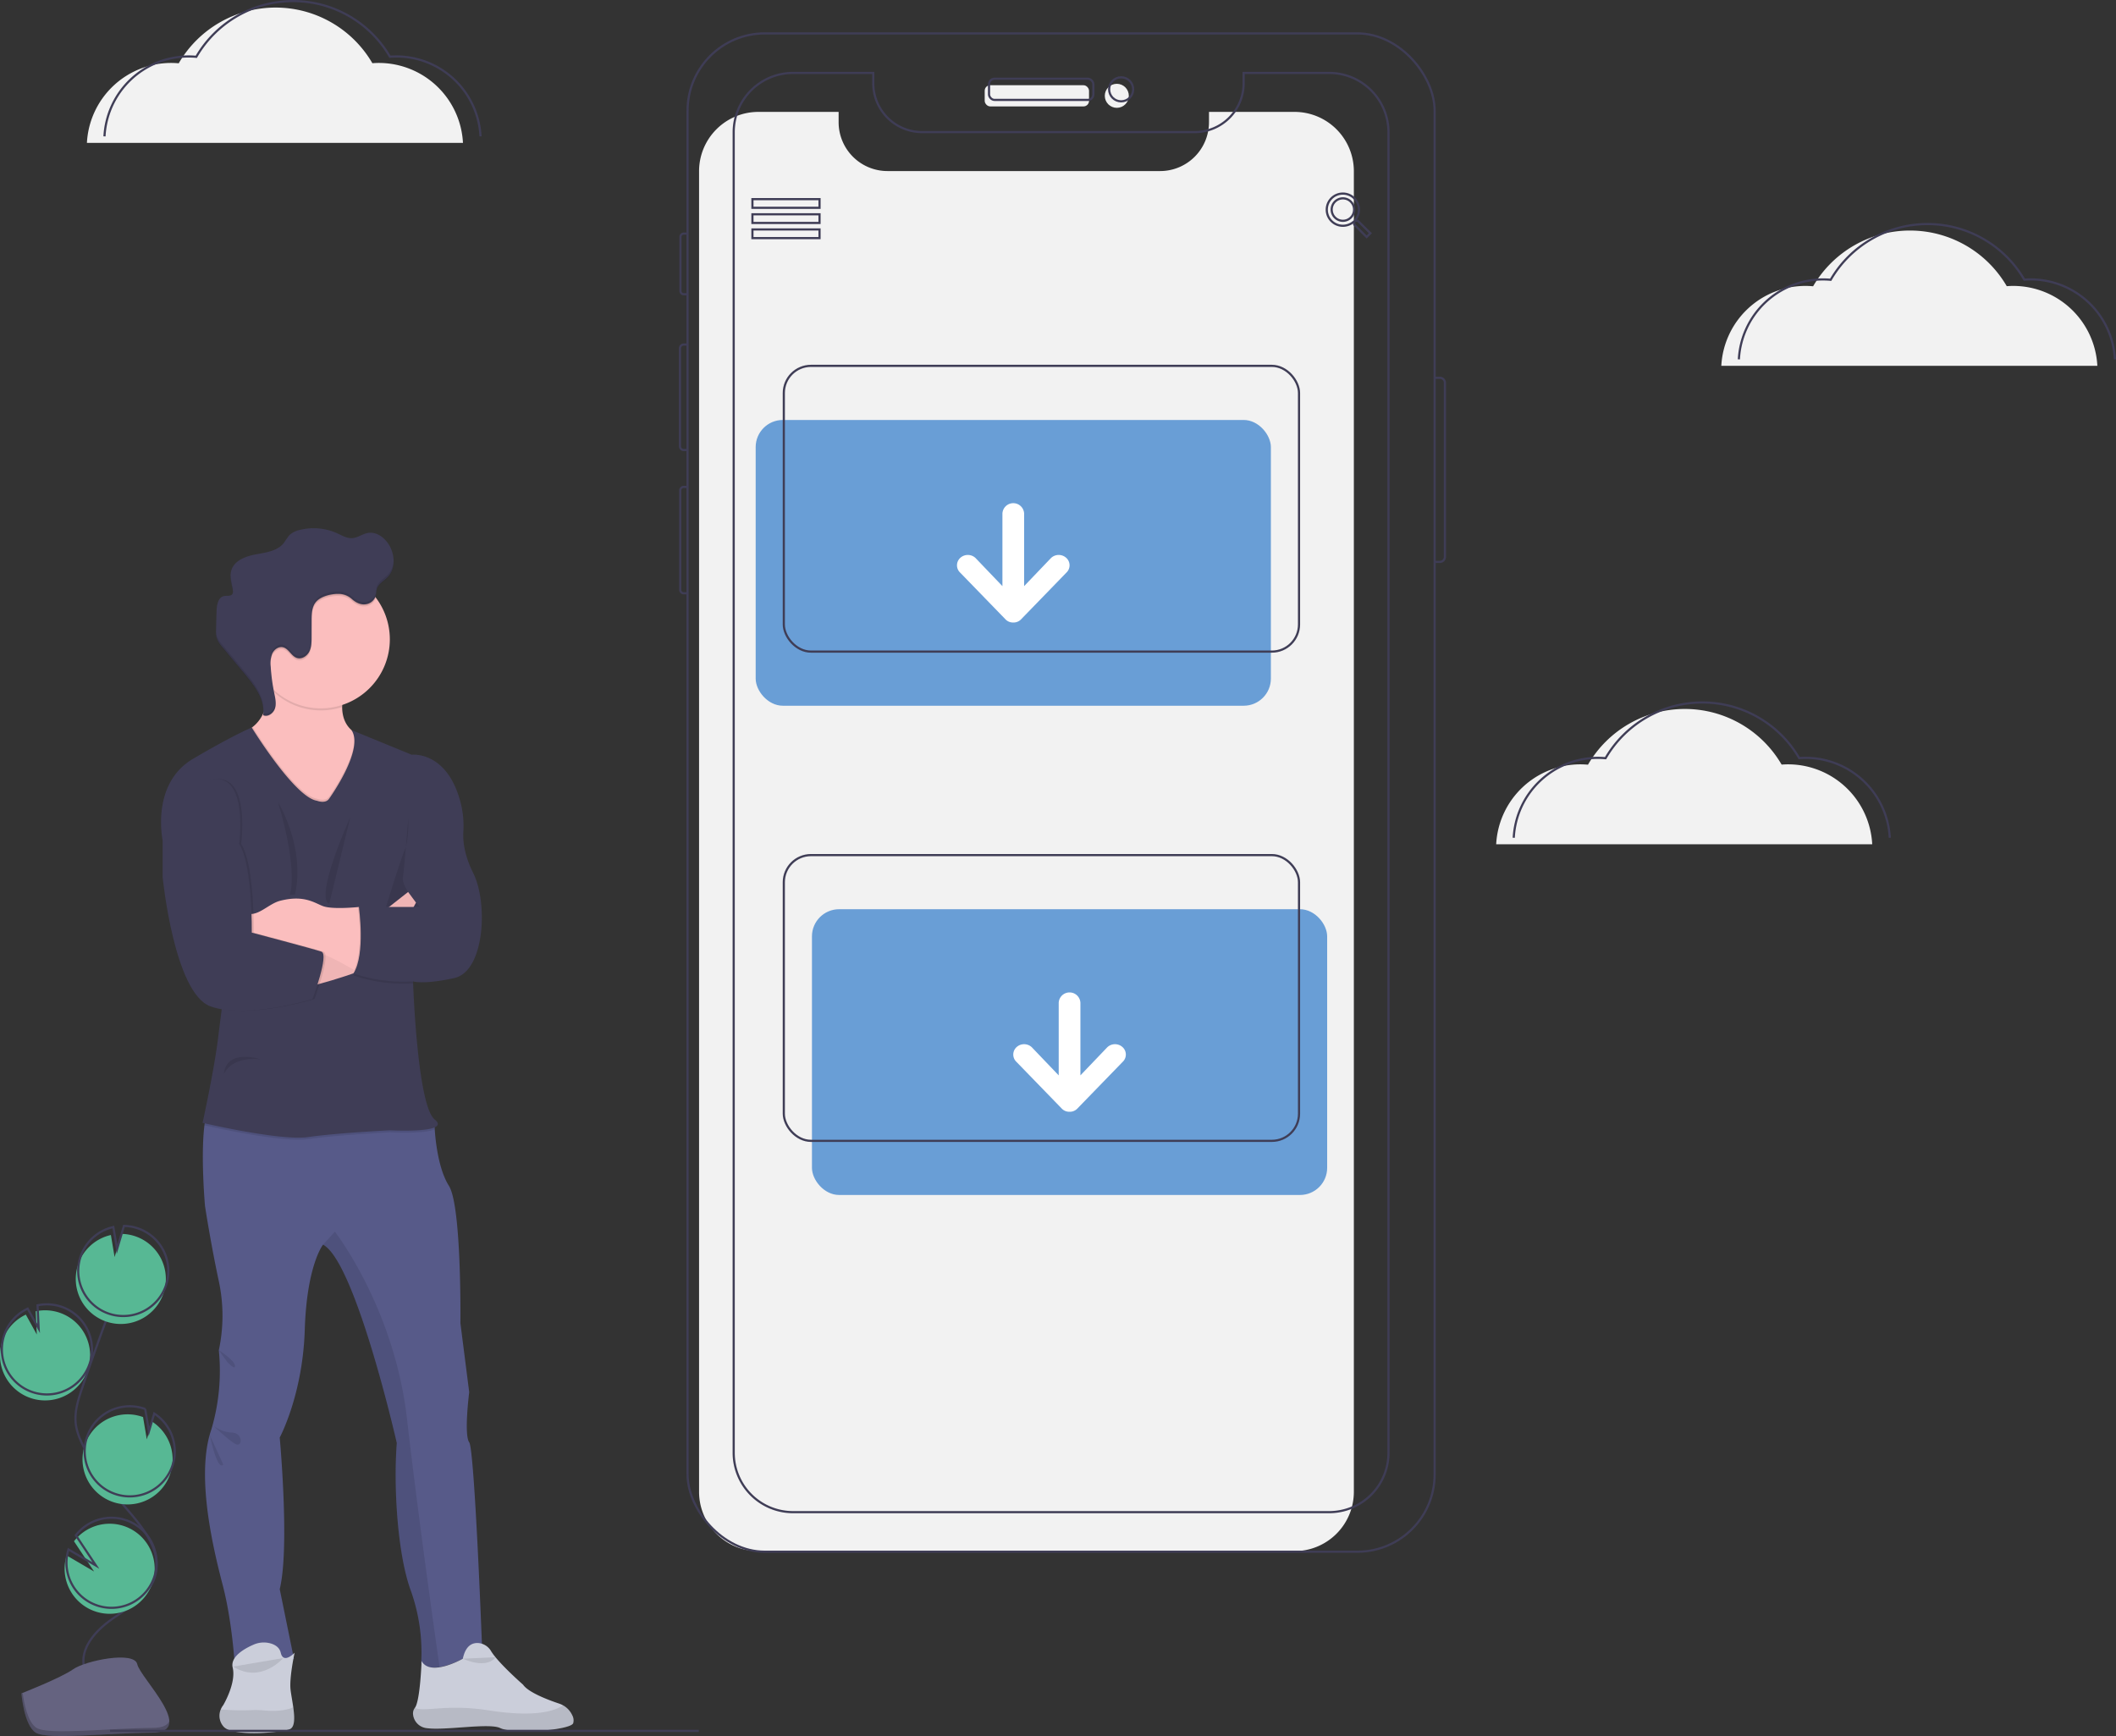 <svg id="bc1f3139-0466-4655-9cee-0348334ffa8f" data-name="Layer 1" xmlns="http://www.w3.org/2000/svg" xmlns:xlink="http://www.w3.org/1999/xlink" width="977.478" height="801.936" viewBox="0 0 977.478 801.936"><rect x="0" y="0" width="977.478" height="801.936" fill="#333333" stroke="none"/><defs><linearGradient id="a7d70b19-b507-4394-a133-55f51a2376ed" x1="323.007" y1="814.329" x2="323.007" y2="813.88" gradientTransform="matrix(-1, 0, 0, 1, 651, 0)" gradientUnits="userSpaceOnUse"><stop offset="0" stop-color="gray" stop-opacity="0.25"/><stop offset="0.535" stop-color="gray" stop-opacity="0.12"/><stop offset="1" stop-color="gray" stop-opacity="0.1"/></linearGradient></defs><title>download</title><path d="M736.92,127.882v610.02a27.405,27.405,0,0,1-27.41,27.4h-247.66a27.405,27.405,0,0,1-27.41-27.4V127.882a27.408,27.408,0,0,1,27.41-27.41h37.06V105.232a22.576,22.576,0,0,0,22.57,22.57h125.95a22.57,22.57,0,0,0,22.57-22.57V100.472h39.51A27.408,27.408,0,0,1,736.92,127.882Z" transform="translate(-111.511 -48.782)" fill="#f2f2f2"/><path d="M774.231,223.308h2.455a2.292,2.292,0,0,1,2.292,2.292v80.437a2.292,2.292,0,0,1-2.292,2.292h-2.455" transform="translate(-111.511 -48.782)" fill="none" stroke="#3f3d56" stroke-miterlimit="10"/><path d="M429.127,184.691H427.352a1.503,1.503,0,0,1-1.503-1.503V158.205a1.503,1.503,0,0,1,1.503-1.503h1.775" transform="translate(-111.511 -48.782)" fill="none" stroke="#3f3d56" stroke-miterlimit="10"/><path d="M428.848,256.663h-1.515a1.695,1.695,0,0,1-1.695-1.695v-45.329a1.695,1.695,0,0,1,1.695-1.695h1.794" transform="translate(-111.511 -48.782)" fill="none" stroke="#3f3d56" stroke-miterlimit="10"/><path d="M428.848,322.849h-1.491a1.613,1.613,0,0,1-1.613-1.613V275.322a1.613,1.613,0,0,1,1.613-1.613H428.848" transform="translate(-111.511 -48.782)" fill="none" stroke="#3f3d56" stroke-miterlimit="10"/><rect x="317.616" y="15.423" width="345.104" height="701.374" rx="35.694" fill="none" stroke="#3f3d56" stroke-miterlimit="10"/><rect x="454.878" y="39.368" width="48.192" height="9.786" rx="2.542" fill="#f2f2f2"/><circle cx="515.908" cy="44.261" r="5.551" fill="#f2f2f2"/><rect x="456.878" y="36.368" width="48.192" height="9.786" rx="2.542" fill="none" stroke="#3f3d56" stroke-miterlimit="10"/><circle cx="517.908" cy="41.261" r="5.551" fill="none" stroke="#3f3d56" stroke-miterlimit="10"/><path d="M752.92,109.882v610.02a27.405,27.405,0,0,1-27.41,27.4h-247.66a27.405,27.405,0,0,1-27.41-27.4V109.882a27.408,27.408,0,0,1,27.41-27.41h37.06V87.232a22.576,22.576,0,0,0,22.57,22.57h125.95a22.57,22.57,0,0,0,22.57-22.57V82.472h39.51A27.408,27.408,0,0,1,752.92,109.882Z" transform="translate(-111.511 -48.782)" fill="none" stroke="#3f3d56" stroke-miterlimit="10"/><rect x="347.579" y="91.99" width="31" height="4" fill="none" stroke="#3f3d56" stroke-miterlimit="10"/><rect x="347.579" y="98.99" width="31" height="4" fill="none" stroke="#3f3d56" stroke-miterlimit="10"/><rect x="347.579" y="105.99" width="31" height="4" fill="none" stroke="#3f3d56" stroke-miterlimit="10"/><path d="M738.755,150.772h-.918l-.345-.288a7.62,7.62,0,0,0,1.78-4.893,7.434,7.434,0,1,0-7.405,7.483,7.693,7.693,0,0,0,4.879-1.784l.344.288v.921l5.74,5.756,1.722-1.727Zm-6.888,0a5.181,5.181,0,1,1,5.166-5.181A5.152,5.152,0,0,1,731.866,150.772Z" transform="translate(-111.511 -48.782)" fill="none" stroke="#3f3d56" stroke-miterlimit="10"/><path d="M906.665,217.771a38.95,38.95,0,0,1,38.896-36.914c1.184,0,2.353.062,3.51.165a51.75,51.75,0,0,1,89.457-.042c.976-.073,1.959-.123,2.953-.123a38.95,38.95,0,0,1,38.896,36.914" transform="translate(-111.511 -48.782)" fill="#f2f2f2"/><path d="M914.778,214.775a38.95,38.95,0,0,1,38.896-36.914c1.184,0,2.353.062,3.51.165a51.75,51.75,0,0,1,89.457-.042c.976-.073,1.959-.123,2.953-.123a38.95,38.95,0,0,1,38.896,36.914" transform="translate(-111.511 -48.782)" fill="none" stroke="#3f3d56" stroke-miterlimit="10"/><path d="M802.665,438.771a38.95,38.95,0,0,1,38.896-36.914c1.184,0,2.353.062,3.51.165a51.75,51.75,0,0,1,89.457-.042c.976-.073,1.959-.123,2.953-.123a38.95,38.95,0,0,1,38.896,36.914" transform="translate(-111.511 -48.782)" fill="#f2f2f2"/><path d="M810.778,435.775a38.95,38.95,0,0,1,38.896-36.914c1.184,0,2.353.062,3.51.165a51.75,51.75,0,0,1,89.457-.042c.976-.073,1.959-.123,2.953-.123a38.95,38.95,0,0,1,38.896,36.914" transform="translate(-111.511 -48.782)" fill="none" stroke="#3f3d56" stroke-miterlimit="10"/><path d="M151.665,114.771a38.95,38.95,0,0,1,38.896-36.914c1.184,0,2.353.062,3.51.165a51.75,51.75,0,0,1,89.457-.042c.976-.073,1.959-.123,2.953-.123a38.95,38.95,0,0,1,38.896,36.914" transform="translate(-111.511 -48.782)" fill="#f2f2f2"/><path d="M159.778,111.775a38.95,38.95,0,0,1,38.896-36.914c1.184,0,2.353.062,3.51.165a51.75,51.75,0,0,1,89.457-.042c.976-.073,1.959-.123,2.953-.123a38.95,38.95,0,0,1,38.896,36.914" transform="translate(-111.511 -48.782)" fill="none" stroke="#3f3d56" stroke-miterlimit="10"/><rect x="349.079" y="194" width="238" height="132" rx="12.547" fill="#699ed6"/><rect x="362.079" y="169" width="238" height="132" rx="12.547" fill="none" stroke="#3f3d56" stroke-miterlimit="10"/><path d="M555.058,313.301l20.991,21.633a4.771,4.771,0,0,0,3.509,1.41h.063a4.771,4.771,0,0,0,3.509-1.41l20.991-21.633a4.632,4.632,0,0,0,0-6.767,5.181,5.181,0,0,0-7.081,0l-12.438,13.002V286.013a5.018,5.018,0,0,0-10.026,0V319.536l-12.438-13.002a5.181,5.181,0,0,0-7.081,0,4.632,4.632,0,0,0,0,6.767Z" transform="translate(-111.511 -48.782)" fill="#fff"/><rect x="486.59" y="468.782" width="238" height="132" rx="12.547" transform="translate(1099.669 1020.782) rotate(-180)" fill="#699ed6"/><rect x="473.59" y="443.782" width="238" height="132" rx="12.547" transform="translate(1073.669 970.782) rotate(-180)" fill="none" stroke="#3f3d56" stroke-miterlimit="10"/><path d="M630.121,539.301a4.632,4.632,0,0,0,0-6.767,5.181,5.181,0,0,0-7.081,0l-12.438,13.002V512.013a5.018,5.018,0,0,0-10.026,0V545.536l-12.438-13.002a5.181,5.181,0,0,0-7.081,0,4.632,4.632,0,0,0,0,6.767l20.991,21.633a4.771,4.771,0,0,0,3.509,1.41h.063a4.771,4.771,0,0,0,3.509-1.41l20.991-21.633Z" transform="translate(-111.511 -48.782)" fill="#fff"/><path d="M328.419,813.88l-0.0.001s-.314.175-.852.447Q328.001,814.104,328.419,813.88Z" transform="translate(-111.511 -48.782)" fill="url(#a7d70b19-b507-4394-a133-55f51a2376ed)"/><path d="M209.154,709.084c-7.503,21.57,1.252,56.584,5.317,72.213,4.061,15.634,5.313,34.39,5.313,34.39,15.943,2.499,27.511-.628,27.511-.628L240.73,782.863c4.689-19.071,0-70.027,0-70.027s10.626-19.694,11.563-49.705c.924-29.542,8.206-39.089,8.436-39.384l.005-.005c15.005,7.817,34.076,91.597,34.076,91.597-1.562,20.318.314,51.58,6.565,68.461a84.759,84.759,0,0,1,4.689,33.448c2.185,1.848,5.224,2.162,8.506,1.632,8.928-1.444,19.629-9.134,19.629-9.134s-3.437-91.283-5.941-94.72c-2.499-3.437,0-23.131,0-23.131l-4.061-31.886s.624-54.084-5.317-63.463c-5.125-8.098-6.307-22.33-6.537-26.067-.033-.591-.047-.919-.047-.919l-9.045-10.837s-87.532-6.565-94.097,0c-1.613,1.613-2.607,5.275-3.198,9.889-1.805,14.18.263,37.311.263,37.311s2.626,17.195,6.377,34.7a76.008,76.008,0,0,1,0,31.886A95.362,95.362,0,0,1,209.154,709.084Z" transform="translate(-111.511 -48.782)" fill="#575a89"/><path d="M214.626,846.166c3.906,5.158,26.883,2.968,30.793,1.36,2.387-.985,2.209-5.477,1.562-10.105-.408-2.945-1.008-5.946-1.252-8.136-.624-5.627,1.876-17.04,1.876-17.04s-5.158,5.472-6.405,0c-.548-2.392-2.471-3.618-4.462-4.241a11.678,11.678,0,0,0-8.116.509c-4.06,1.76-10.836,5.517-9.62,10.597,1.721,7.179-4.375,17.364-4.375,17.364a7.814,7.814,0,0,0-1.139,1.965A7.51,7.51,0,0,0,214.626,846.166Z" transform="translate(-111.511 -48.782)" fill="#cbceda"/><path d="M214.626,846.166c3.906,5.158,26.883,2.968,30.793,1.36,2.387-.985,2.209-5.477,1.562-10.105-2.467,1.155-6.663,2.114-13.658,1.467a39.31,39.31,0,0,0-4.913-.151,114.957,114.957,0,0,1-14.924-.298A7.51,7.51,0,0,0,214.626,846.166Z" transform="translate(-111.511 -48.782)" opacity="0.1"/><path d="M294.81,715.34c-1.562,20.318.314,51.58,6.565,68.461a84.759,84.759,0,0,1,4.689,33.448c2.185,1.848,5.224,2.162,8.506,1.632-1.885-13.186-9.922-69.995-15.071-114.874-5.861-51.112-33.293-86.28-33.293-86.28l-5.472,6.016C275.739,631.559,294.81,715.34,294.81,715.34Z" transform="translate(-111.511 -48.782)" opacity="0.1"/><path d="M224.004,386.786l3.817,18.757L246.512,436.96l23.056-9.847s31.337-32.824,11.643-37.513a17.331,17.331,0,0,1-6.541-2.912c-3.864-2.917-5.083-7.156-5.102-11.305a34.639,34.639,0,0,1,3.203-13.448l-40.327-12.661a64.4,64.4,0,0,1,2.893,16.337c.31,10.982-3.77,16.393-7.118,18.972A12.112,12.112,0,0,1,224.004,386.786Z" transform="translate(-111.511 -48.782)" fill="#fbbebe"/><path d="M232.445,349.273a64.4,64.4,0,0,1,2.893,16.337,30.994,30.994,0,0,0,2.345,2.495,31.911,31.911,0,0,0,31.886,7.278,34.639,34.639,0,0,1,3.203-13.448Z" transform="translate(-111.511 -48.782)" opacity="0.1"/><path d="M227.821,344.115a31.885,31.885,0,1,0,31.886-31.886A31.768,31.768,0,0,0,227.821,344.115Z" transform="translate(-111.511 -48.782)" fill="#fbbebe"/><path d="M224.004,386.786l3.817,18.757L246.512,436.96l23.056-9.847s31.337-32.824,11.643-37.513a17.331,17.331,0,0,1-6.541-2.912c3.559,9.772-11.123,30.109-11.123,30.109-1.707,2.513-5.627.938-5.627.938-9.453-1.43-26.864-28.627-29.701-33.152A12.112,12.112,0,0,1,224.004,386.786Z" transform="translate(-111.511 -48.782)" opacity="0.1"/><path d="M205.956,568.612c5.547,1.261,36.261,8.065,47.904,6.363,12.815-1.876,37.733-3.123,37.733-3.123s15.868.858,20.749-1.374c-.033-.591-.047-.919-.047-.919l-9.045-10.837s-87.532-6.565-94.097,0C207.541,560.336,206.547,563.998,205.956,568.612Z" transform="translate(-111.511 -48.782)" opacity="0.1"/><path d="M263.549,417.735s16.493-22.85,10.279-31.745l27.86,11.425s16.769-2.033,22.82,22.992a43.294,43.294,0,0,1,1.036,12.701c-.22,3.773.293,10.416,4.591,19.013,6.877,13.755,5.314,45.328-8.753,48.454s-19.069,1.563-19.069,1.563,1.876,57.207,10.003,63.772-20.723,5.002-20.723,5.002-24.918,1.25-37.735,3.126-48.767-6.565-48.767-6.565,5.314-24.071,7.19-39.389,6.252-47.935,6.252-47.935L186.647,436.96s-5.627-26.103,14.067-37.669,27.106-14.41,27.106-14.41,19.785,32.229,30.101,33.792C257.922,418.672,261.841,420.247,263.549,417.735Z" transform="translate(-111.511 -48.782)" fill="#3f3d56"/><path d="M300.124,426.8s.313,10.316-1.563,14.38-8.753,26.572-8.753,26.572h15.63s-8.44-9.066-7.815-13.442S300.124,426.8,300.124,426.8Z" transform="translate(-111.511 -48.782)" opacity="0.1"/><path d="M253.858,504.64s34.518-8.44,37.735-15.63,12.084-23.28,12.084-23.28l-3.643-4.908-16.79,13.182s-20.007,15.943-29.385,17.506S253.858,504.64,253.858,504.64Z" transform="translate(-111.511 -48.782)" fill="#fbbebe"/><path d="M253.858,504.64s34.518-8.44,37.735-15.63,12.084-23.28,12.084-23.28l-3.643-4.908-16.79,13.182s-20.007,15.943-29.385,17.506S253.858,504.64,253.858,504.64Z" transform="translate(-111.511 -48.782)" opacity="0.05"/><path d="M224.004,464.002v18.728h3.01a87.609,87.609,0,0,1,42.507,11.001l5.641,3.132,1.519.844,9.688-21.828-9.064-8.126s-.164.019-.464.042c-2.218.216-11.807,1.018-15.873-.356-3.859-1.308-8.656-5.468-20.027-2.56-5.599,1.43-10.382,7.709-15.816,5.749Z" transform="translate(-111.511 -48.782)" fill="#fbbebe"/><path d="M193.837,429.926,187.585,436.96v17.037s5.314,53.769,22.195,59.708,47.016-3.439,47.016-3.439,7.783-20.632,4.142-21.883-32.179-8.789-32.179-8.789.404-31.538-5.849-40.916c0,0,4.064-29.385-10.003-30.01S193.837,429.926,193.837,429.926Z" transform="translate(-111.511 -48.782)" opacity="0.1"/><path d="M192.9,429.926,186.647,436.96v17.037s5.314,53.769,22.195,59.708,47.016-3.439,47.016-3.439,7.783-20.632,4.142-21.883-32.179-8.789-32.179-8.789.404-31.538-5.849-40.916c0,0,4.064-29.385-10.003-30.01S192.9,429.926,192.9,429.926Z" transform="translate(-111.511 -48.782)" fill="#3f3d56"/><path d="M236.566,357.667a12.48,12.48,0,0,1,.713-6.086c.881-1.866,2.945-3.339,4.956-2.865,2.678.624,3.831,4.108,6.452,4.942,2.209.703,4.623-.863,5.679-2.931,1.055-2.063,1.083-4.483,1.088-6.799q.007-3.918.019-7.836c.005-2.842.089-5.913,1.843-8.145,2.18-2.781,7.301-3.995,10.719-3.883a9.067,9.067,0,0,1,6.119,2.466c1.833,1.557,3.948,2.701,6.443,2.293a5.563,5.563,0,0,0,4.488-3.883.749.749,0,0,0,.023-.098A31.884,31.884,0,1,0,237.682,367.167,86.174,86.174,0,0,1,236.566,357.667Z" transform="translate(-111.511 -48.782)" opacity="0.1"/><path d="M280.598,327.887a5.57,5.57,0,0,0,4.489-3.884c.263-1.009.194-2.086.491-3.086.73-2.456,3.352-3.737,5.109-5.601,3.523-3.737,3.294-9.885.8-14.375-2.012-3.623-5.917-6.683-10-5.975-2.528.438-4.716,2.241-7.276,2.403-2.465.156-4.723-1.225-6.97-2.25a26.279,26.279,0,0,0-17.28-1.534,9.956,9.956,0,0,0-4.755,2.398,40.5,40.5,0,0,0-2.536,3.565c-2.916,3.714-8.132,4.439-12.778,5.282s-9.904,2.676-11.431,7.145c-1.012,2.963-.03,6.18.551,9.257a2.721,2.721,0,0,1-.124,1.911c-.725,1.199-2.539.697-3.91.985-2.636.553-3.313,3.949-3.41,6.641q-.167,4.621-.251,9.244a11.951,11.951,0,0,0,.273,3.431,12.121,12.121,0,0,0,2.659,4.302l10.323,12.401c4.577,5.498,9.437,11.907,8.515,19.001,2.169.973,4.746-.899,5.457-3.168s.137-4.713-.345-7.042a86.575,86.575,0,0,1-1.632-12.208,12.439,12.439,0,0,1,.716-6.086c.879-1.869,2.945-3.338,4.956-2.868,2.678.626,3.83,4.109,6.45,4.944,2.209.704,4.626-.865,5.68-2.93s1.081-4.482,1.087-6.801l.018-7.836c.007-2.839.091-5.913,1.843-8.147,2.18-2.78,7.303-3.994,10.722-3.883a9.079,9.079,0,0,1,6.117,2.468C275.988,327.149,278.101,328.293,280.598,327.887Z" transform="translate(-111.511 -48.782)" fill="#3f3d56"/><path d="M273.396,426.019l-9.79,40.215S255.89,466.189,273.396,426.019Z" transform="translate(-111.511 -48.782)" opacity="0.1"/><path d="M239.947,419.298s12.817,20.991,7.815,42.694l-2.388.174S249.638,452.122,239.947,419.298Z" transform="translate(-111.511 -48.782)" opacity="0.1"/><path d="M231.819,538.089s-15.738-5.205-16.881,6.877C214.939,544.966,217.908,536.682,231.819,538.089Z" transform="translate(-111.511 -48.782)" opacity="0.1"/><path d="M277.304,468.69s3.126,21.883-2.501,30.636c0,0,11.446,4.689,27.51,3.751l1.876-34.387Z" transform="translate(-111.511 -48.782)" opacity="0.1"/><path d="M275.163,496.864l1.519.844,9.688-21.828-9.064-8.126h-.469a.289.289,0,0,0,.005.042C276.982,468.804,279.509,487.598,275.163,496.864Z" transform="translate(-111.511 -48.782)" opacity="0.1"/><path d="M277.304,467.752s3.126,21.883-2.501,30.636c0,0,11.446,4.689,27.51,3.751l10.941-34.387Z" transform="translate(-111.511 -48.782)" fill="#3f3d56"/><path d="M302.343,840.855a7.079,7.079,0,0,0,6.071,6.193c8.49,1.268,28.937-2.497,34.102-.041,6.565,3.128,32.51.938,33.762-2.185a4.934,4.934,0,0,0-.45-3.761,9.981,9.981,0,0,0-4.192-4.506,10.386,10.386,0,0,0-1.88-.835c-4.886-1.632-14.119-5.092-16.609-8.717,0,0-11.505-10.067-14.788-15.511a7.51,7.51,0,0,0-6.01-3.743c-2.738-.122-5.789,1.255-7.036,7.255,0,0-14.996,8.558-19.057,1.055,0,0-.624,18.526-3.114,21.677-.005.005-.009.014-.014.019A4.161,4.161,0,0,0,302.343,840.855Z" transform="translate(-111.511 -48.782)" fill="#cbceda"/><path d="M302.343,840.855a7.079,7.079,0,0,0,6.071,6.193c8.49,1.268,28.937-2.497,34.102-.041,6.565,3.128,32.51.938,33.762-2.185a4.934,4.934,0,0,0-.45-3.761,9.981,9.981,0,0,0-4.192-4.506c-4.23,2.804-13.622,5.552-34.278,2.326-19.704-3.076-29.457.909-34.217-1.145-.005.005-.009.014-.014.019A4.161,4.161,0,0,0,302.343,840.855Z" transform="translate(-111.511 -48.782)" opacity="0.1"/><g opacity="0.1"><path d="M219.041,321.671c-.009-.05-.017-.101-.027-.15-.443-2.343-1.116-4.767-.965-7.099a45.604,45.604,0,0,0,.965,5.692A3.388,3.388,0,0,1,219.041,321.671Z" transform="translate(-111.511 -48.782)"/><path d="M237.283,350.933a9.135,9.135,0,0,0-.768,3.572,10.764,10.764,0,0,1,.768-4.979c.879-1.869,2.945-3.338,4.956-2.868,2.678.626,3.83,4.109,6.45,4.944,2.209.704,4.627-.865,5.68-2.93s1.081-4.482,1.087-6.801q.009-3.918.018-7.836c.007-2.839.091-5.913,1.843-8.147,2.18-2.78,7.303-3.994,10.722-3.883a9.079,9.079,0,0,1,6.117,2.468c1.835,1.557,3.947,2.701,6.444,2.295a5.57,5.57,0,0,0,4.489-3.884c.263-1.009.194-2.086.491-3.086.73-2.456,3.352-3.737,5.109-5.601a10.235,10.235,0,0,0,2.637-6.607,10.657,10.657,0,0,1-2.637,8.014c-1.758,1.864-4.38,3.145-5.109,5.601-.297 1-.228,2.076-.491,3.086a5.57,5.57,0,0,1-4.489,3.884c-2.497.407-4.61-.737-6.444-2.295a9.079,9.079,0,0,0-6.117-2.468c-3.419-.111-8.542,1.103-10.722,3.883-1.752,2.234-1.836,5.307-1.843,8.147q-.009,3.918-.018,7.836c-.005,2.318-.034,4.735-1.087,6.801s-3.471,3.634-5.68,2.93c-2.62-.835-3.772-4.318-6.45-4.944C240.228,347.595,238.162,349.065,237.283,350.933Z" transform="translate(-111.511 -48.782)"/><path d="M211.591,342.326a12.123,12.123,0,0,0,2.659,4.302q5.161,6.2,10.323,12.401c4.345,5.22,8.943,11.262,8.608,17.931-.313-6.114-4.57-11.674-8.608-16.525q-5.161-6.2-10.323-12.401a12.123,12.123,0,0,1-2.659-4.302,11.946,11.946,0,0,1-.273-3.429A8.507,8.507,0,0,0,211.591,342.326Z" transform="translate(-111.511 -48.782)"/><path d="M238.545,374.863a7.344,7.344,0,0,0,.309-1.673,8.375,8.375,0,0,1-.309,3.08c-.711,2.269-3.288,4.142-5.457,3.168a13.612,13.612,0,0,0,.107-1.368C235.341,378.937,237.845,377.095,238.545,374.863Z" transform="translate(-111.511 -48.782)"/></g><path d="M340.419,814.321s-3.267,5.748-15.108.682" transform="translate(-111.511 -48.782)" opacity="0.1"/><path d="M242.318,814.706s-10.214,12.023-23.082,3.942" transform="translate(-111.511 -48.782)" opacity="0.1"/><path d="M212.596,672.509s7.215,4.507,7.45,7.086-3.725-1.876-3.725-1.876Z" transform="translate(-111.511 -48.782)" opacity="0.1"/><path d="M209.748,707.074a15.066,15.066,0,0,0,8.89,3.469c5.393.234,4.944,7.268,1.417,5.158S209.748,707.074,209.748,707.074Z" transform="translate(-111.511 -48.782)" opacity="0.1"/><path d="M208.375,711.585s3.464,17.012,6.277,13.729" transform="translate(-111.511 -48.782)" opacity="0.1"/><path d="M125.22,694.434a20.813,20.813,0,1,0,2.772-39.915l.521,10.712-5.068-9.18a20.734,20.734,0,0,0-10.684,11.723,20.408,20.408,0,0,0-1.197,5.63A20.809,20.809,0,0,0,125.22,694.434Z" transform="translate(-111.511 -48.782)" fill="#57b894"/><path d="M150.298,818.678c-1.789-9.11,5.963-17.187,13.621-22.437s16.605-10.408,19.218-19.317c3.755-12.804-7.43-24.53-16.136-34.642a125.3,125.3,0,0,1-16.524-24.557c-1.811-3.533-3.476-7.225-3.952-11.166-.686-5.675,1.137-11.323,2.974-16.737q9.179-27.052,19.628-53.65" transform="translate(-111.511 -48.782)" fill="none" stroke="#3f3d56" stroke-miterlimit="10"/><path d="M126.077,691.676a20.813,20.813,0,1,0,2.772-39.915l.521,10.712-5.068-9.18a20.734,20.734,0,0,0-10.684,11.723,20.409,20.409,0,0,0-1.197,5.63A20.809,20.809,0,0,0,126.077,691.676Z" transform="translate(-111.511 -48.782)" fill="none" stroke="#3f3d56" stroke-miterlimit="10"/><path d="M147.754,632.473A20.788,20.788,0,0,1,162.734,619.275l1.714,10.184,3.177-10.696a20.81,20.81,0,1,1-19.871,13.71Z" transform="translate(-111.511 -48.782)" fill="#57b894"/><path d="M148.897,628.795a20.788,20.788,0,0,1,14.98-13.198l1.714,10.184,3.177-10.696a20.81,20.81,0,1,1-19.871,13.71Z" transform="translate(-111.511 -48.782)" fill="none" stroke="#3f3d56" stroke-miterlimit="10"/><path d="M163.347,742.489a20.81,20.81,0,0,0,18.419-37.023l-2.441,8.219-1.731-10.304a.362.362,0,0,0-.053-.02,20.811,20.811,0,1,0-14.194,39.127Z" transform="translate(-111.511 -48.782)" fill="#57b894"/><path d="M164.337,738.764a20.81,20.81,0,0,0,18.419-37.023l-2.441,8.219-1.731-10.304a.362.362,0,0,0-.053-.02,20.811,20.811,0,1,0-14.194,39.127Z" transform="translate(-111.511 -48.782)" fill="none" stroke="#3f3d56" stroke-miterlimit="10"/><path d="M141.68,777.051a20.801,20.801,0,1,0,4.011-16.297l9.273,13.957L142.294,767.303A20.616,20.616,0,0,0,141.68,777.051Z" transform="translate(-111.511 -48.782)" fill="#57b894"/><path d="M142.537,774.294a20.801,20.801,0,1,0,4.011-16.297l9.273,13.957L143.151,764.545A20.617,20.617,0,0,0,142.537,774.294Z" transform="translate(-111.511 -48.782)" fill="none" stroke="#3f3d56" stroke-miterlimit="10"/><path d="M121.402,831.018s18.365-7.197,23.9-11.139,28.251-8.647,29.624-2.326,27.6,31.438,6.865,31.605-48.178,3.402-53.702.037S121.402,831.018,121.402,831.018Z" transform="translate(-111.511 -48.782)" fill="#656380"/><path d="M182.162,846.957c-20.735.167-48.178,3.402-53.702.037-4.207-2.563-5.883-11.758-6.444-16-.388.017-.613.024-.613.024s1.163,14.812,6.687,18.177,32.968.13,53.702-.037c5.985-.048,8.053-2.178,7.939-5.332C188.899,845.731,186.617,846.921,182.162,846.957Z" transform="translate(-111.511 -48.782)" opacity="0.2"/><line x1="50.816" y1="799.555" x2="322.816" y2="799.555" fill="none" stroke="#3f3d56" stroke-miterlimit="10"/></svg>